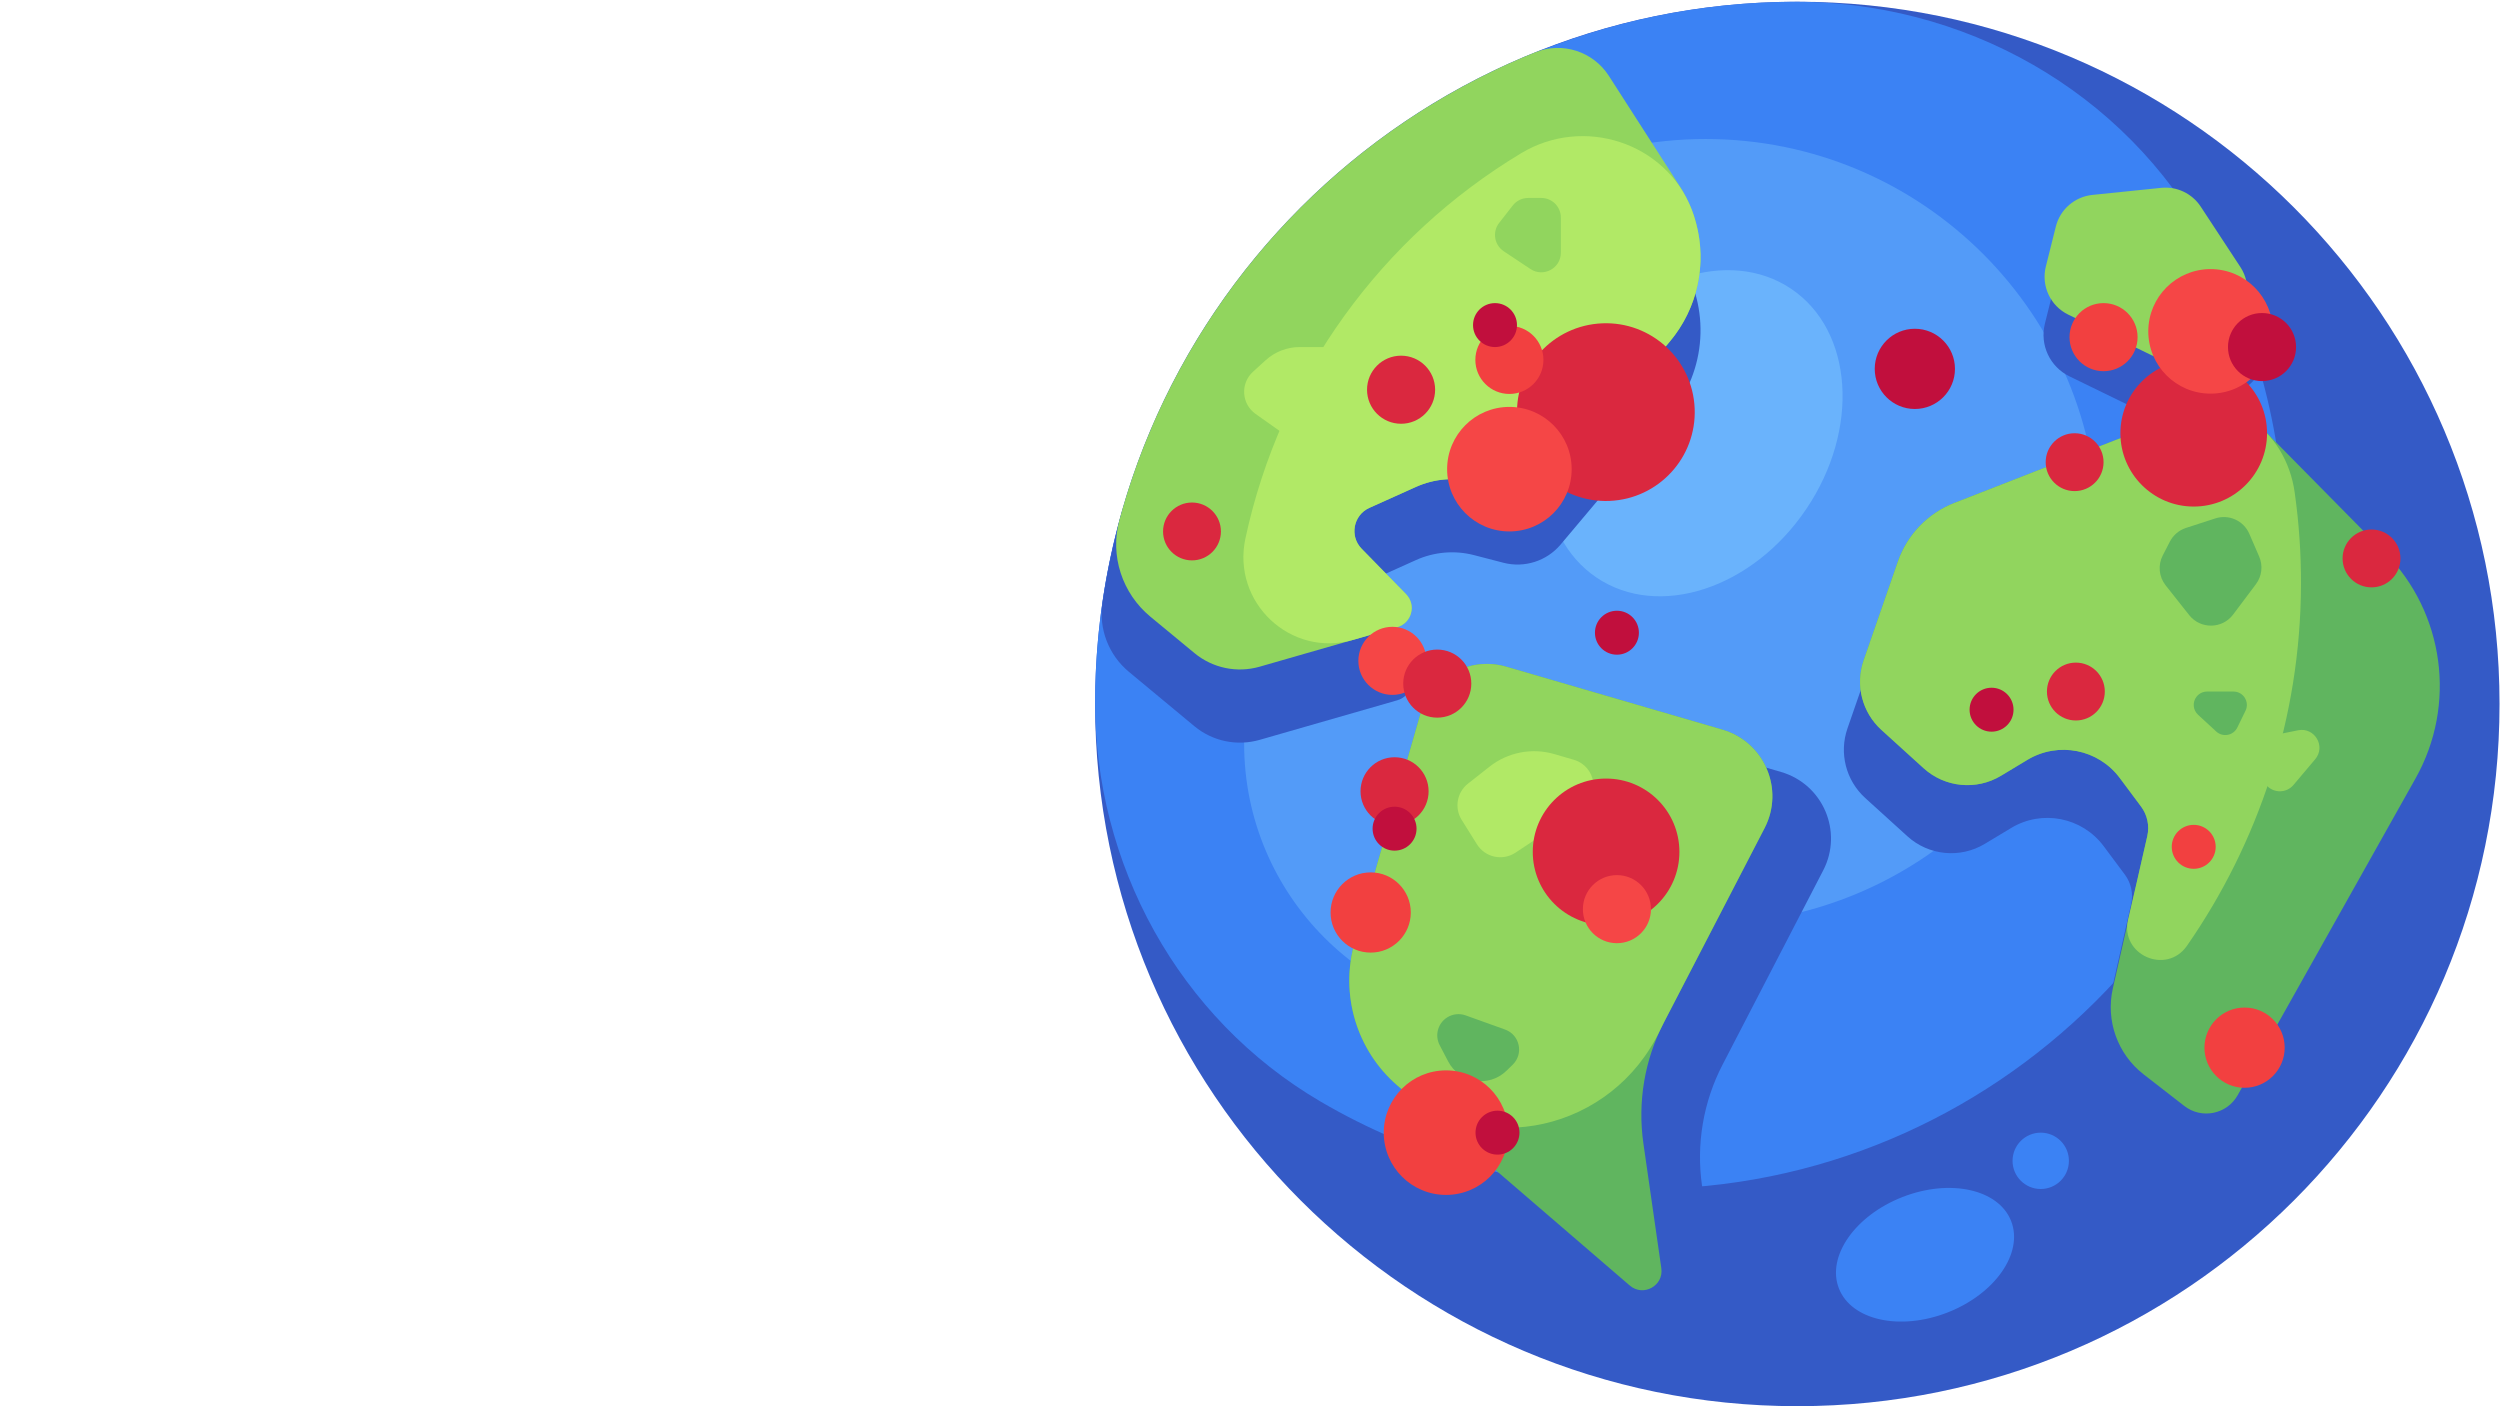 <svg xmlns="http://www.w3.org/2000/svg" xmlns:xlink="http://www.w3.org/1999/xlink" width="1920" zoomAndPan="magnify" viewBox="0 0 1440 810" height="1080" preserveAspectRatio="xMidYMid meet" version="1.0"><defs><clipPath id="id1"><path d="M 630.77 1 L 1439.73 1 L 1439.73 809.961 L 630.77 809.961 Z M 630.77 1 " clip-rule="nonzero"/></clipPath></defs><g clip-path="url(#id1)"><path fill="rgb(20.389%, 35.289%, 77.649%)" d="M 1439.73 405.477 C 1439.73 628.867 1258.637 809.961 1035.246 809.961 C 811.859 809.961 630.77 628.867 630.77 405.477 C 630.77 182.09 811.859 1 1035.246 1 C 1258.637 1 1439.73 182.09 1439.73 405.477 " fill-opacity="1" fill-rule="nonzero"/></g><path fill="rgb(23.14%, 50.98%, 95.689%)" d="M 630.836 398 C 630.809 399.684 630.785 401.359 630.777 403.043 C 630.215 497.594 678.898 586.566 760.465 634.395 C 814.832 666.281 878.086 684.645 945.621 684.867 C 1148.43 685.531 1315.336 519.816 1316.051 317.008 C 1316.277 252.871 1300.145 192.527 1271.586 139.902 C 1223.988 52.188 1130.699 -0.023 1030.91 1.023 C 1027.859 1.055 1024.797 1.121 1021.73 1.223 C 807.66 8.215 634.719 183.848 630.836 398 " fill-opacity="1" fill-rule="nonzero"/><path fill="rgb(32.549%, 60.779%, 97.249%)" d="M 1208.469 306.117 C 1208.469 430.957 1107.266 532.156 982.426 532.156 C 857.586 532.156 756.387 430.957 756.387 306.117 C 756.387 181.277 857.586 80.074 982.426 80.074 C 1107.266 80.074 1208.469 181.277 1208.469 306.117 " fill-opacity="1" fill-rule="nonzero"/><path fill="rgb(32.549%, 60.779%, 97.249%)" d="M 1032.863 428.363 C 1032.863 515.688 962.07 586.48 874.742 586.48 C 787.414 586.48 716.621 515.688 716.621 428.363 C 716.621 341.031 787.414 270.238 874.742 270.238 C 962.07 270.238 1032.863 341.031 1032.863 428.363 " fill-opacity="1" fill-rule="nonzero"/><path fill="rgb(41.57%, 70.2%, 98.819%)" d="M 1040.414 293.195 C 1009.445 339.113 955.363 356.793 919.617 332.688 C 883.871 308.578 880 251.812 910.973 205.895 C 941.941 159.973 996.023 142.293 1031.766 166.398 C 1067.512 190.508 1071.383 247.273 1040.414 293.195 " fill-opacity="1" fill-rule="nonzero"/><path fill="rgb(20.389%, 35.289%, 77.649%)" d="M 901.418 408.391 L 1025.906 444.66 C 1050.035 451.688 1061.734 479.008 1050.176 501.324 L 992.18 613.285 C 981.066 634.742 976.941 659.129 980.375 683.043 L 990.691 754.863 C 992.145 764.988 980.27 771.5 972.516 764.828 L 838.719 649.664 C 815.098 629.332 805.473 597.098 814.09 567.141 L 851.906 435.668 C 858.016 414.441 880.211 402.211 901.418 408.391 " fill-opacity="1" fill-rule="nonzero"/><path fill="rgb(37.65%, 70.979%, 37.25%)" d="M 867.652 384.031 L 992.133 420.301 C 1016.262 427.328 1027.965 454.648 1016.402 476.965 L 958.406 588.926 C 947.293 610.379 943.168 634.77 946.605 658.684 L 956.922 730.504 C 958.375 740.625 946.496 747.137 938.746 740.465 L 804.949 625.305 C 781.324 604.969 771.707 572.738 780.32 542.781 L 818.137 411.309 C 824.242 390.078 846.441 377.852 867.652 384.031 " fill-opacity="1" fill-rule="nonzero"/><path fill="rgb(56.859%, 83.53%, 36.859%)" d="M 867.652 384.031 L 992.133 420.301 C 1016.262 427.328 1027.965 454.648 1016.402 476.965 L 958.406 588.926 C 957.625 590.438 956.883 591.93 956.18 593.406 C 928.727 651.176 854.832 668.238 806.355 626.512 L 804.949 625.305 C 781.324 604.969 771.707 572.738 780.32 542.781 L 818.137 411.309 C 824.242 390.078 846.441 377.852 867.652 384.031 " fill-opacity="1" fill-rule="nonzero"/><path fill="rgb(20.389%, 35.289%, 77.649%)" d="M 967.512 149.371 L 911.648 62.406 C 794.242 100.047 692.176 183.039 646.094 295.461 C 641.289 312.352 637.559 329.68 634.984 347.363 C 632.812 362.309 638.609 377.312 650.23 386.957 L 688.027 418.344 C 698.48 426.984 712.523 429.91 725.562 426.16 L 804.848 403.363 C 813.168 400.969 815.922 390.555 809.863 384.363 L 784.312 358.234 C 777.199 350.965 779.496 338.84 788.77 334.668 L 815.633 322.586 C 826.125 317.867 837.914 316.867 849.051 319.754 L 865.984 324.148 C 878.078 327.281 890.891 323.191 898.934 313.633 L 961.762 238.93 C 983.094 213.562 985.422 177.258 967.512 149.371 " fill-opacity="1" fill-rule="nonzero"/><path fill="rgb(56.859%, 83.53%, 36.859%)" d="M 662.605 355.191 L 688.027 376.199 C 698.48 384.84 712.523 387.766 725.562 384.016 L 804.848 361.219 C 813.168 358.824 815.922 348.41 809.863 342.219 L 784.312 316.094 C 777.199 308.82 779.496 296.695 788.77 292.523 L 815.633 280.441 C 826.125 275.723 837.91 274.723 849.047 277.609 L 865.988 282.004 C 878.078 285.137 890.891 281.047 898.934 271.488 L 961.762 196.785 C 983.094 171.418 985.422 135.113 967.512 107.227 L 926.715 43.715 C 917.672 29.641 899.887 23.863 884.367 30.109 C 767.707 77.039 677.965 176.758 644.746 299.703 C 639.242 320.059 646.352 341.758 662.605 355.191 " fill-opacity="1" fill-rule="nonzero"/><path fill="rgb(69.409%, 91.37%, 39.999%)" d="M 779.531 368.531 C 786.992 366.363 795.387 363.938 804.848 361.219 C 813.168 358.824 815.918 348.41 809.863 342.219 L 784.312 316.094 C 777.199 308.82 779.496 296.695 788.77 292.523 L 815.629 280.441 C 826.121 275.723 837.91 274.723 849.047 277.609 L 865.988 282.004 C 878.078 285.137 890.891 281.047 898.934 271.488 L 961.762 196.785 C 977.977 177.496 983.215 151.891 976.922 128.469 C 976.164 125.641 975.402 123.199 974.465 120.777 C 959.395 81.91 912.023 66.727 876.289 88.191 C 796.133 136.328 737.461 216.164 717.336 310.266 C 709.469 347.043 743.41 379.02 779.531 368.531 " fill-opacity="1" fill-rule="nonzero"/><path fill="rgb(20.389%, 35.289%, 77.649%)" d="M 1184.16 161.238 L 1177.859 186.441 C 1174.812 198.621 1180.707 211.27 1191.992 216.77 L 1244.578 242.398 C 1253.664 246.828 1264.477 245.715 1272.469 239.531 L 1294.656 222.375 C 1305.633 213.887 1308.227 198.379 1300.613 186.777 L 1275.57 148.637 C 1270.125 140.348 1260.512 135.777 1250.645 136.793 L 1207.219 141.254 C 1196.094 142.402 1186.871 150.391 1184.16 161.238 " fill-opacity="1" fill-rule="nonzero"/><path fill="rgb(56.859%, 83.53%, 36.859%)" d="M 1184.152 130.52 L 1178.402 153.531 C 1175.617 164.652 1181.004 176.199 1191.305 181.223 L 1239.32 204.625 C 1247.613 208.668 1257.488 207.656 1264.789 202.008 L 1285.043 186.344 C 1295.066 178.594 1297.438 164.434 1290.484 153.84 L 1267.617 119.016 C 1262.645 111.441 1253.871 107.27 1244.859 108.199 L 1205.207 112.273 C 1195.047 113.316 1186.629 120.613 1184.152 130.52 " fill-opacity="1" fill-rule="nonzero"/><path fill="rgb(20.389%, 35.289%, 77.649%)" d="M 1083.855 362.711 L 1064.137 419.586 C 1059.215 433.785 1063.242 449.547 1074.367 459.645 L 1098.68 481.707 C 1110.941 492.836 1129.051 494.605 1143.238 486.062 L 1158.441 476.906 C 1176.242 466.184 1199.277 470.711 1211.695 487.371 L 1223.938 503.801 C 1227.551 508.652 1228.867 514.84 1227.531 520.746 L 1207.672 608.559 C 1203.484 627.09 1210.391 646.375 1225.395 658.035 L 1248.824 676.238 C 1258.82 684.008 1273.387 681.062 1279.586 670.027 L 1382.055 487.543 C 1405.812 445.242 1398.703 392.332 1364.629 357.793 L 1294.043 286.242 C 1282.535 274.578 1265.191 270.883 1249.93 276.832 L 1116.371 328.926 C 1101.105 334.879 1089.223 347.23 1083.855 362.711 " fill-opacity="1" fill-rule="nonzero"/><path fill="rgb(37.65%, 70.979%, 37.25%)" d="M 1093.176 323.496 L 1073.457 380.375 C 1068.535 394.574 1072.562 410.336 1083.691 420.434 L 1108 442.496 C 1120.262 453.625 1138.375 455.395 1152.559 446.852 L 1167.762 437.691 C 1185.562 426.969 1208.598 431.496 1221.016 448.164 L 1233.258 464.59 C 1236.875 469.441 1238.188 475.633 1236.852 481.531 L 1216.996 569.348 C 1212.805 587.879 1219.711 607.168 1234.715 618.824 L 1258.145 637.027 C 1268.141 644.797 1282.711 641.855 1288.91 630.812 L 1391.375 448.332 C 1415.129 406.031 1408.023 353.117 1373.953 318.582 L 1303.363 247.031 C 1291.855 235.371 1274.516 231.668 1259.25 237.625 L 1125.695 289.715 C 1110.43 295.668 1098.543 308.016 1093.176 323.496 " fill-opacity="1" fill-rule="nonzero"/><path fill="rgb(56.859%, 83.53%, 36.859%)" d="M 1225.77 529.707 C 1221.055 549.984 1247.844 561.848 1259.711 544.746 C 1300.828 485.492 1325.102 413.801 1325.375 336.742 C 1325.438 318.645 1324.176 300.855 1321.711 283.457 C 1319.273 266.234 1310.082 250.316 1295.383 241.012 C 1285.848 234.973 1274.055 231.848 1259.25 237.621 L 1125.691 289.715 C 1110.43 295.668 1098.543 308.016 1093.18 323.496 L 1073.457 380.379 C 1068.535 394.574 1072.562 410.336 1083.691 420.434 L 1108.004 442.496 C 1120.266 453.625 1138.375 455.395 1152.559 446.852 L 1167.762 437.695 C 1185.562 426.969 1208.598 431.496 1221.016 448.164 L 1233.258 464.59 C 1236.875 469.441 1238.18 475.66 1236.848 481.559 C 1232.371 501.34 1228.711 517.055 1225.77 529.707 " fill-opacity="1" fill-rule="nonzero"/><path fill="rgb(23.14%, 50.98%, 95.689%)" d="M 1158.418 703.344 C 1165.598 721.703 1149.207 745.273 1121.816 755.984 C 1094.418 766.695 1066.391 760.496 1059.207 742.137 C 1052.031 723.773 1068.418 700.207 1095.816 689.496 C 1123.211 678.781 1151.242 684.984 1158.418 703.344 " fill-opacity="1" fill-rule="nonzero"/><path fill="rgb(23.14%, 50.98%, 95.689%)" d="M 1191.691 668.641 C 1191.691 677.602 1184.426 684.867 1175.461 684.867 C 1166.5 684.867 1159.23 677.602 1159.23 668.641 C 1159.23 659.676 1166.5 652.41 1175.461 652.41 C 1184.426 652.41 1191.691 659.676 1191.691 668.641 " fill-opacity="1" fill-rule="nonzero"/><path fill="rgb(32.549%, 60.779%, 97.249%)" d="M 1147.137 212.473 C 1147.137 224.676 1137.246 234.566 1125.043 234.566 C 1112.844 234.566 1102.953 224.676 1102.953 212.473 C 1102.953 200.273 1112.844 190.383 1125.043 190.383 C 1137.246 190.383 1147.137 200.273 1147.137 212.473 " fill-opacity="1" fill-rule="nonzero"/><path fill="rgb(37.65%, 70.979%, 37.25%)" d="M 1249.855 311.953 L 1245.742 319.926 C 1242.863 325.5 1243.52 332.238 1247.41 337.16 L 1260.984 354.309 C 1267.48 362.52 1279.992 362.359 1286.273 353.984 L 1299.402 336.5 C 1302.844 331.914 1303.562 325.832 1301.281 320.566 L 1295.594 307.441 C 1292.32 299.891 1283.844 296.062 1276.016 298.605 L 1259.113 304.09 C 1255.113 305.387 1251.785 308.215 1249.855 311.953 " fill-opacity="1" fill-rule="nonzero"/><path fill="rgb(56.859%, 83.53%, 36.859%)" d="M 1333.547 437.324 L 1321.031 452.145 C 1317.125 456.766 1310.09 457.023 1305.855 452.703 L 1295.812 442.453 C 1290.117 436.641 1293.129 426.82 1301.109 425.207 L 1323.672 420.641 C 1333.211 418.711 1339.828 429.895 1333.547 437.324 " fill-opacity="1" fill-rule="nonzero"/><path fill="rgb(37.65%, 70.979%, 37.25%)" d="M 1265.203 401.309 C 1262.746 404.469 1263.121 408.988 1266.07 411.699 L 1276.551 421.355 C 1280.344 424.848 1286.434 423.699 1288.695 419.062 L 1293.406 409.41 C 1295.898 404.293 1292.176 398.328 1286.48 398.328 L 1271.289 398.328 C 1268.906 398.328 1266.66 399.43 1265.203 401.309 " fill-opacity="1" fill-rule="nonzero"/><path fill="rgb(37.65%, 70.979%, 37.25%)" d="M 833.539 586.047 C 828.172 589.453 826.312 596.406 829.258 602.035 L 834.148 611.383 C 840.727 623.965 857.574 626.652 867.746 616.742 L 871.309 613.273 C 877.781 606.965 875.414 596.062 866.91 593.012 L 844.219 584.863 C 840.664 583.586 836.727 584.027 833.539 586.047 " fill-opacity="1" fill-rule="nonzero"/><path fill="rgb(69.409%, 91.37%, 39.999%)" d="M 857.93 441.625 L 845.535 451.398 C 839.188 456.406 837.633 465.391 841.918 472.242 L 850.727 486.328 C 855.453 493.887 865.48 496.059 872.914 491.137 L 910.789 466.039 C 922.035 458.594 919.422 441.398 906.477 437.621 L 895.305 434.359 C 882.402 430.594 868.477 433.301 857.93 441.625 " fill-opacity="1" fill-rule="nonzero"/><path fill="rgb(56.859%, 83.53%, 36.859%)" d="M 871.355 118.352 L 863.512 128.391 C 859.469 133.57 860.688 141.086 866.152 144.723 L 881.527 154.953 C 889.023 159.941 899.051 154.566 899.051 145.562 L 899.051 125.293 C 899.051 119.062 894.004 114.016 887.773 114.016 L 880.246 114.016 C 876.773 114.016 873.496 115.613 871.355 118.352 " fill-opacity="1" fill-rule="nonzero"/><path fill="rgb(69.409%, 91.37%, 39.999%)" d="M 728.977 207.523 L 721.723 214.133 C 714.348 220.848 715.074 232.664 723.219 238.426 L 745.352 254.09 C 754.004 260.215 766.117 256.121 769.281 246.004 L 777.355 220.188 C 780.504 210.129 772.988 199.906 762.449 199.906 L 748.641 199.906 C 741.363 199.906 734.352 202.621 728.977 207.523 " fill-opacity="1" fill-rule="nonzero"/><path fill="rgb(85.489%, 15.689%, 24.709%)" d="M 967.34 490.688 C 967.34 514.016 948.434 532.926 925.105 532.926 C 901.777 532.926 882.871 514.016 882.871 490.688 C 882.871 467.363 901.777 448.453 925.105 448.453 C 948.434 448.453 967.34 467.363 967.34 490.688 " fill-opacity="1" fill-rule="nonzero"/><path fill="rgb(85.489%, 15.689%, 24.709%)" d="M 1305.816 249.543 C 1305.816 272.867 1286.91 291.777 1263.582 291.777 C 1240.258 291.777 1221.348 272.867 1221.348 249.543 C 1221.348 226.215 1240.258 207.305 1263.582 207.305 C 1286.91 207.305 1305.816 226.215 1305.816 249.543 " fill-opacity="1" fill-rule="nonzero"/><path fill="rgb(85.489%, 15.689%, 24.709%)" d="M 976.125 235.262 C 977.297 263.512 955.348 287.359 927.098 288.531 C 898.852 289.703 875 267.75 873.832 239.504 C 872.66 211.254 894.609 187.406 922.859 186.234 C 951.105 185.062 974.957 207.016 976.125 235.262 " fill-opacity="1" fill-rule="nonzero"/><path fill="rgb(94.899%, 25.099%, 25.099%)" d="M 868.781 652.41 C 868.781 672.215 852.723 688.273 832.91 688.273 C 813.102 688.273 797.043 672.215 797.043 652.41 C 797.043 632.598 813.102 616.539 832.91 616.539 C 852.723 616.539 868.781 632.598 868.781 652.41 " fill-opacity="1" fill-rule="nonzero"/><path fill="rgb(94.899%, 25.099%, 25.099%)" d="M 812.617 525.594 C 812.617 538.355 802.273 548.699 789.512 548.699 C 776.75 548.699 766.406 538.355 766.406 525.594 C 766.406 512.832 776.75 502.488 789.512 502.488 C 802.273 502.488 812.617 512.832 812.617 525.594 " fill-opacity="1" fill-rule="nonzero"/><path fill="rgb(94.899%, 25.099%, 25.099%)" d="M 1315.977 603.453 C 1315.977 616.215 1305.633 626.562 1292.871 626.562 C 1280.109 626.562 1269.766 616.215 1269.766 603.453 C 1269.766 590.695 1280.109 580.348 1292.871 580.348 C 1305.633 580.348 1315.977 590.695 1315.977 603.453 " fill-opacity="1" fill-rule="nonzero"/><path fill="rgb(75.69%, 5.879%, 23.92%)" d="M 1126.059 212.473 C 1126.059 225.234 1115.715 235.578 1102.953 235.578 C 1090.191 235.578 1079.848 225.234 1079.848 212.473 C 1079.848 199.715 1090.191 189.367 1102.953 189.367 C 1115.715 189.367 1126.059 199.715 1126.059 212.473 " fill-opacity="1" fill-rule="nonzero"/><path fill="rgb(96.078%, 27.449%, 27.449%)" d="M 1309.148 190.871 C 1309.148 210.676 1293.09 226.734 1273.281 226.734 C 1253.473 226.734 1237.414 210.676 1237.414 190.871 C 1237.414 171.059 1253.473 155 1273.281 155 C 1293.09 155 1309.148 171.059 1309.148 190.871 " fill-opacity="1" fill-rule="nonzero"/><path fill="rgb(96.078%, 27.449%, 27.449%)" d="M 905.277 270.238 C 905.277 290.051 889.219 306.109 869.41 306.109 C 849.602 306.109 833.543 290.051 833.543 270.238 C 833.543 250.434 849.602 234.375 869.41 234.375 C 889.219 234.375 905.277 250.434 905.277 270.238 " fill-opacity="1" fill-rule="nonzero"/><path fill="rgb(94.899%, 25.099%, 25.099%)" d="M 889.016 207.305 C 889.016 218.137 880.238 226.914 869.41 226.914 C 858.582 226.914 849.805 218.137 849.805 207.305 C 849.805 196.48 858.582 187.699 869.41 187.699 C 880.238 187.699 889.016 196.48 889.016 207.305 " fill-opacity="1" fill-rule="nonzero"/><path fill="rgb(96.078%, 27.449%, 27.449%)" d="M 821.629 380.648 C 821.629 391.477 812.848 400.254 802.02 400.254 C 791.191 400.254 782.414 391.477 782.414 380.648 C 782.414 369.82 791.191 361.043 802.02 361.043 C 812.848 361.043 821.629 369.82 821.629 380.648 " fill-opacity="1" fill-rule="nonzero"/><path fill="rgb(96.078%, 27.449%, 27.449%)" d="M 950.953 523.672 C 950.953 534.5 942.176 543.281 931.348 543.281 C 920.52 543.281 911.738 534.5 911.738 523.672 C 911.738 512.844 920.52 504.066 931.348 504.066 C 942.176 504.066 950.953 512.844 950.953 523.672 " fill-opacity="1" fill-rule="nonzero"/><path fill="rgb(94.899%, 25.099%, 25.099%)" d="M 1231.25 194.199 C 1231.25 205.027 1222.473 213.809 1211.645 213.809 C 1200.816 213.809 1192.039 205.027 1192.039 194.199 C 1192.039 183.371 1200.816 174.594 1211.645 174.594 C 1222.473 174.594 1231.25 183.371 1231.25 194.199 " fill-opacity="1" fill-rule="nonzero"/><path fill="rgb(85.489%, 15.689%, 24.709%)" d="M 826.629 224.48 C 826.629 235.309 817.852 244.09 807.02 244.09 C 796.191 244.09 787.414 235.309 787.414 224.48 C 787.414 213.652 796.191 204.871 807.02 204.871 C 817.852 204.871 826.629 213.652 826.629 224.48 " fill-opacity="1" fill-rule="nonzero"/><path fill="rgb(85.489%, 15.689%, 24.709%)" d="M 847.473 393.758 C 847.473 404.586 838.695 413.367 827.863 413.367 C 817.035 413.367 808.258 404.586 808.258 393.758 C 808.258 382.93 817.035 374.152 827.863 374.152 C 838.695 374.152 847.473 382.93 847.473 393.758 " fill-opacity="1" fill-rule="nonzero"/><path fill="rgb(85.489%, 15.689%, 24.709%)" d="M 822.875 455.785 C 822.875 466.613 814.098 475.391 803.27 475.391 C 792.441 475.391 783.664 466.613 783.664 455.785 C 783.664 444.953 792.441 436.176 803.27 436.176 C 814.098 436.176 822.875 444.953 822.875 455.785 " fill-opacity="1" fill-rule="nonzero"/><path fill="rgb(75.69%, 5.879%, 23.92%)" d="M 1322.531 199.906 C 1322.531 210.738 1313.754 219.516 1302.922 219.516 C 1292.094 219.516 1283.316 210.738 1283.316 199.906 C 1283.316 189.078 1292.094 180.301 1302.922 180.301 C 1313.754 180.301 1322.531 189.078 1322.531 199.906 " fill-opacity="1" fill-rule="nonzero"/><path fill="rgb(75.69%, 5.879%, 23.92%)" d="M 873.781 187.25 C 873.781 194.238 868.113 199.906 861.121 199.906 C 854.133 199.906 848.465 194.238 848.465 187.25 C 848.465 180.262 854.133 174.594 861.121 174.594 C 868.113 174.594 873.781 180.262 873.781 187.25 " fill-opacity="1" fill-rule="nonzero"/><path fill="rgb(75.69%, 5.879%, 23.92%)" d="M 815.926 477.312 C 815.926 484.305 810.258 489.973 803.27 489.973 C 796.277 489.973 790.613 484.305 790.613 477.312 C 790.613 470.324 796.277 464.656 803.27 464.656 C 810.258 464.656 815.926 470.324 815.926 477.312 " fill-opacity="1" fill-rule="nonzero"/><path fill="rgb(75.69%, 5.879%, 23.92%)" d="M 875.211 652.41 C 875.211 659.398 869.543 665.066 862.551 665.066 C 855.562 665.066 849.898 659.398 849.898 652.41 C 849.898 645.418 855.562 639.75 862.551 639.75 C 869.543 639.75 875.211 645.418 875.211 652.41 " fill-opacity="1" fill-rule="nonzero"/><path fill="rgb(75.69%, 5.879%, 23.92%)" d="M 944.004 364.445 C 944.004 371.434 938.336 377.102 931.348 377.102 C 924.355 377.102 918.688 371.434 918.688 364.445 C 918.688 357.453 924.355 351.785 931.348 351.785 C 938.336 351.785 944.004 357.453 944.004 364.445 " fill-opacity="1" fill-rule="nonzero"/><path fill="rgb(85.489%, 15.689%, 24.709%)" d="M 1212.367 398.328 C 1212.367 407.535 1204.902 414.996 1195.703 414.996 C 1186.496 414.996 1179.035 407.535 1179.035 398.328 C 1179.035 389.125 1186.496 381.664 1195.703 381.664 C 1204.902 381.664 1212.367 389.125 1212.367 398.328 " fill-opacity="1" fill-rule="nonzero"/><path fill="rgb(85.489%, 15.689%, 24.709%)" d="M 1382.66 321.66 C 1382.66 330.863 1375.199 338.324 1365.992 338.324 C 1356.789 338.324 1349.328 330.863 1349.328 321.66 C 1349.328 312.457 1356.789 304.996 1365.992 304.996 C 1375.199 304.996 1382.66 312.457 1382.66 321.66 " fill-opacity="1" fill-rule="nonzero"/><path fill="rgb(85.489%, 15.689%, 24.709%)" d="M 1211.645 266.211 C 1211.645 275.414 1204.184 282.875 1194.98 282.875 C 1185.773 282.875 1178.312 275.414 1178.312 266.211 C 1178.312 257.004 1185.773 249.543 1194.98 249.543 C 1204.184 249.543 1211.645 257.004 1211.645 266.211 " fill-opacity="1" fill-rule="nonzero"/><path fill="rgb(85.489%, 15.689%, 24.709%)" d="M 703.25 306.117 C 703.25 315.32 695.789 322.781 686.586 322.781 C 677.383 322.781 669.922 315.32 669.922 306.117 C 669.922 296.914 677.383 289.453 686.586 289.453 C 695.789 289.453 703.25 296.914 703.25 306.117 " fill-opacity="1" fill-rule="nonzero"/><path fill="rgb(75.69%, 5.879%, 23.92%)" d="M 1159.793 408.789 C 1159.793 415.781 1154.129 421.445 1147.137 421.445 C 1140.145 421.445 1134.48 415.781 1134.48 408.789 C 1134.48 401.801 1140.145 396.133 1147.137 396.133 C 1154.129 396.133 1159.793 401.801 1159.793 408.789 " fill-opacity="1" fill-rule="nonzero"/><path fill="rgb(94.899%, 25.099%, 25.099%)" d="M 1276.238 487.773 C 1276.238 494.766 1270.574 500.43 1263.582 500.43 C 1256.59 500.43 1250.926 494.766 1250.926 487.773 C 1250.926 480.785 1256.59 475.117 1263.582 475.117 C 1270.574 475.117 1276.238 480.785 1276.238 487.773 " fill-opacity="1" fill-rule="nonzero"/></svg>